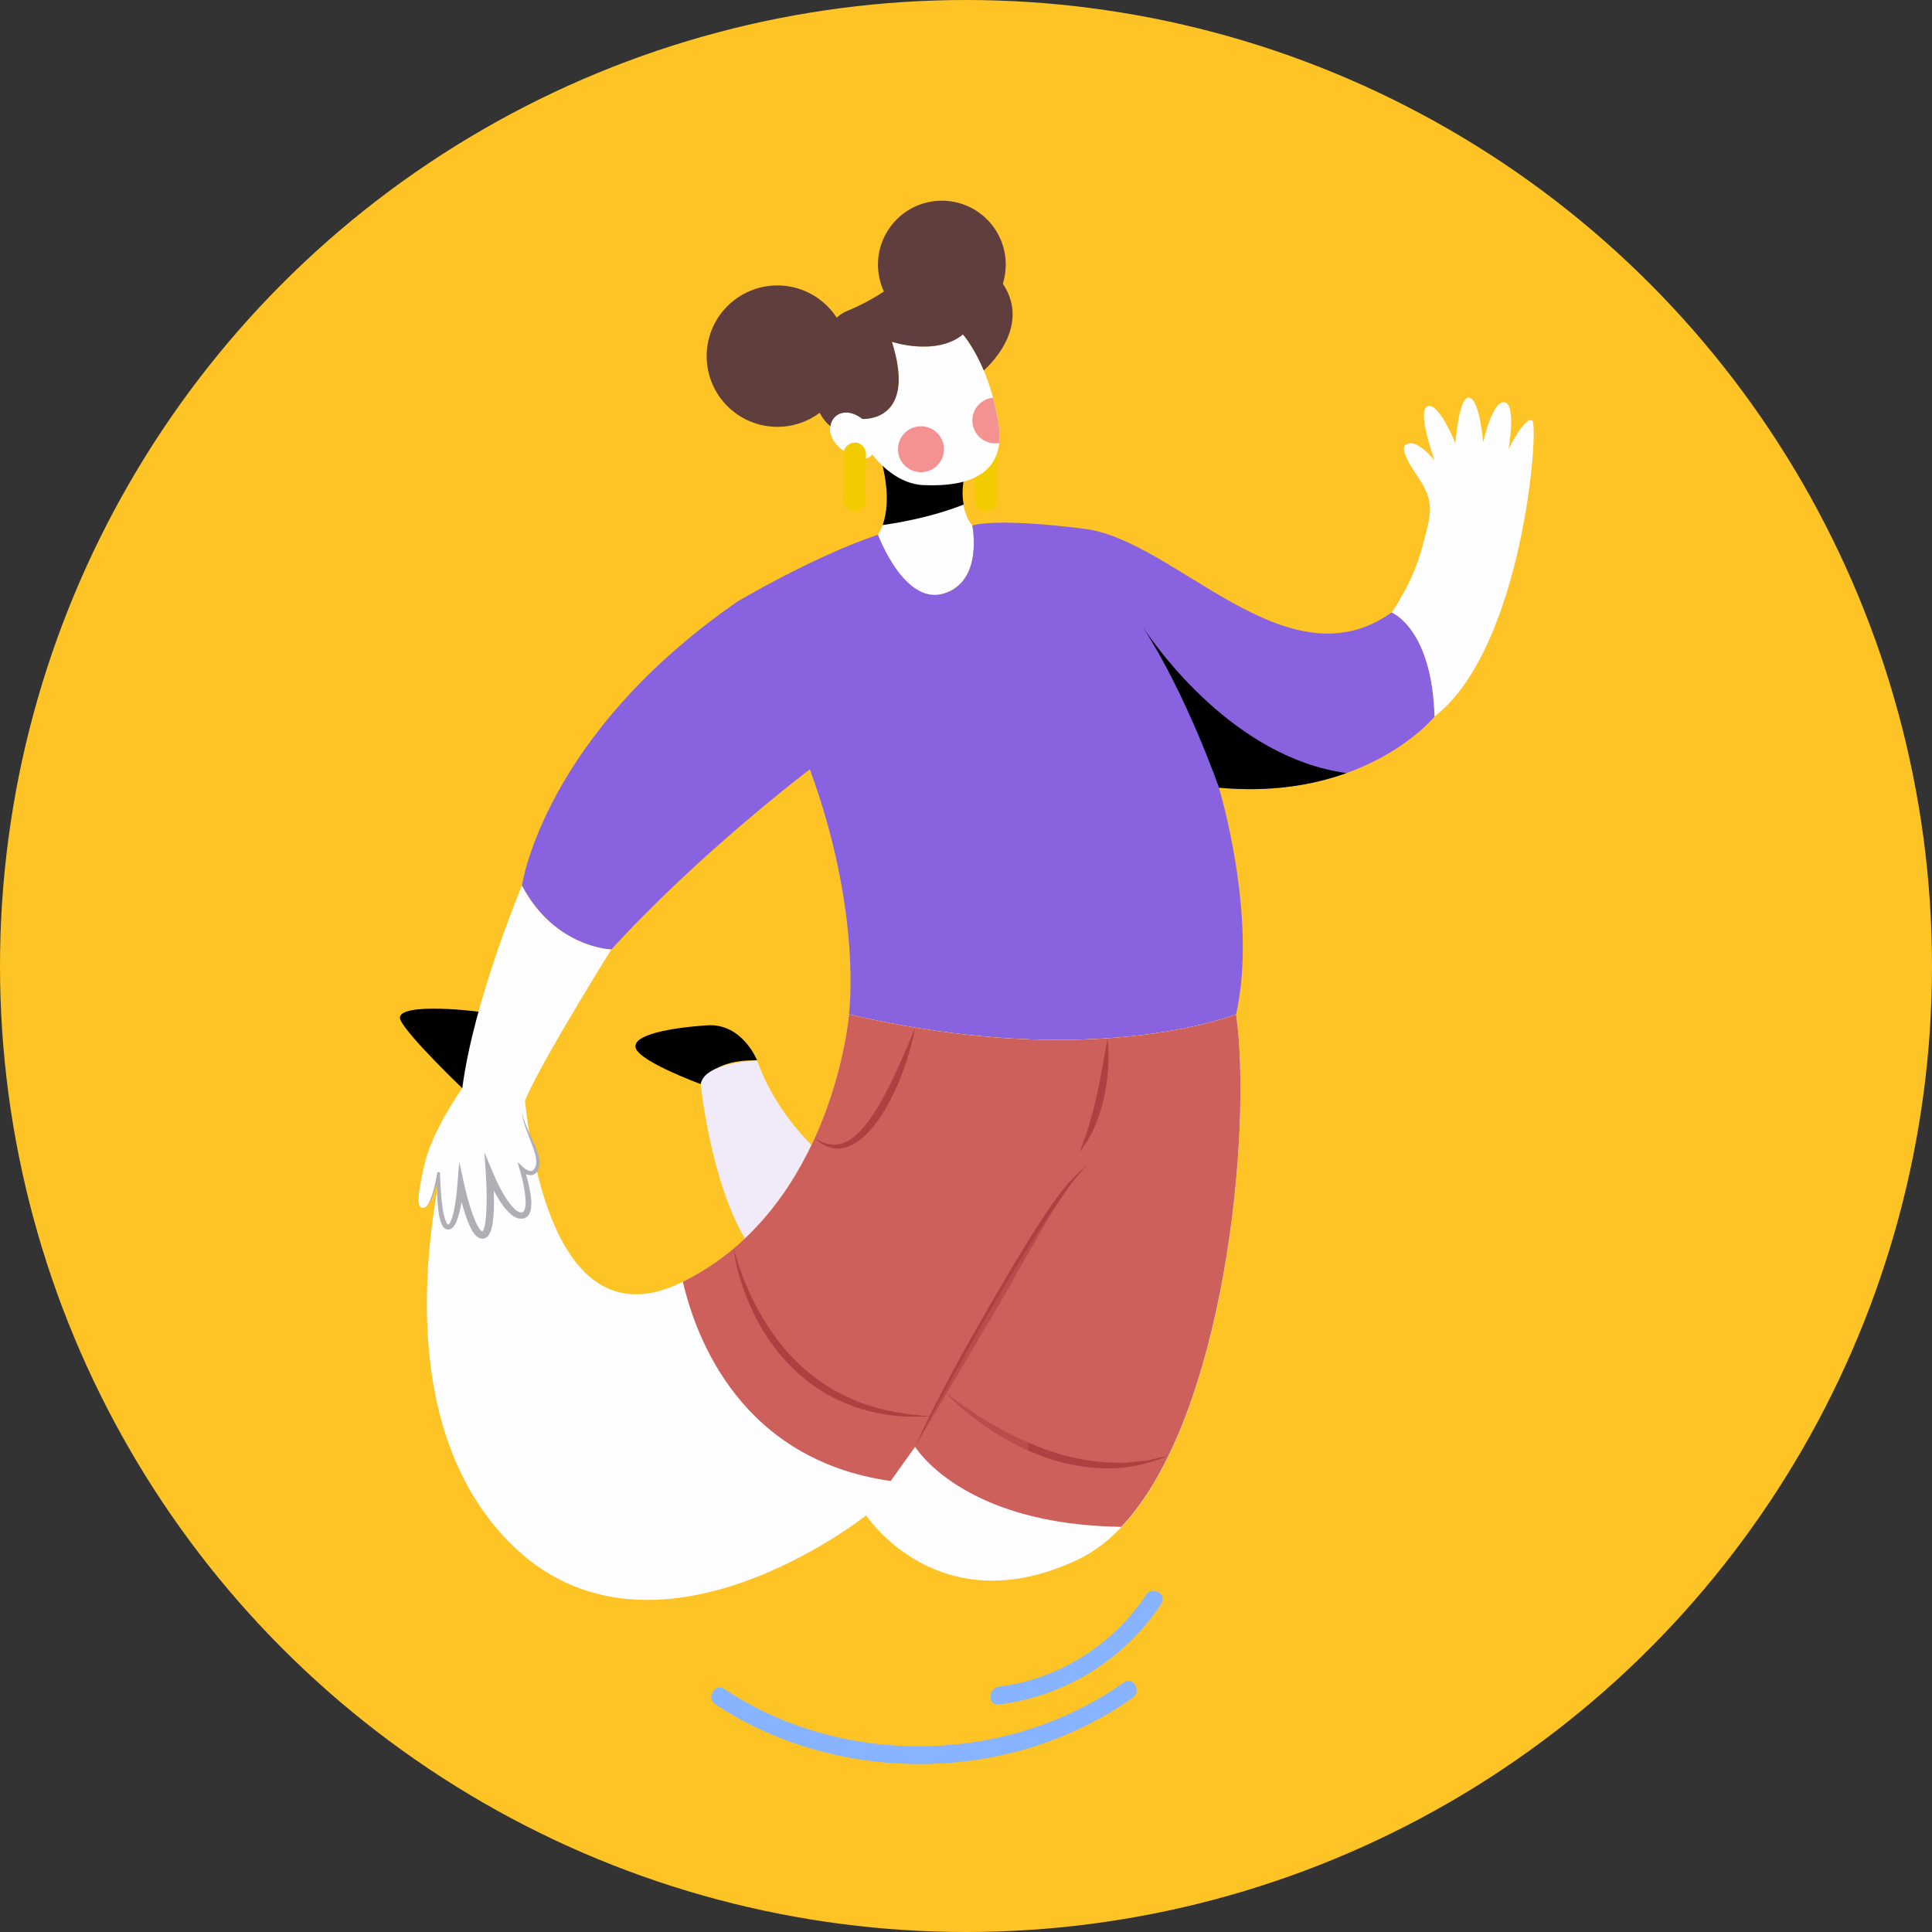 <svg width="553" height="553" viewBox="0 0 553 553" fill="none" xmlns="http://www.w3.org/2000/svg">
<rect x="0" y="0" width="553" height="553" fill="#333333" stroke="none"/>
<circle cx="276.5" cy="276.5" r="276.5" fill="#FEC425"/>
<mask id="mask0_39_2018" style="mask-type:alpha" maskUnits="userSpaceOnUse" x="0" y="0" width="553" height="553">
<circle cx="276.5" cy="276.5" r="276.5" fill="#F9F9F9"/>
</mask>
<g mask="url(#mask0_39_2018)">
<path d="M279.065 129.922C279.065 134.278 278.76 138.702 279.065 143.058C279.184 144.736 280.472 146.363 282.286 146.278C283.93 146.21 285.641 144.854 285.506 143.058C285.201 138.702 285.506 134.278 285.506 129.922C285.506 128.228 284.014 126.617 282.286 126.685C280.54 126.77 279.065 128.109 279.065 129.922Z" fill="#F3CC00"/>
<path d="M222.506 122.176C233.683 122.176 242.743 113.116 242.743 101.94C242.743 90.763 233.683 81.703 222.506 81.703C211.329 81.703 202.269 90.763 202.269 101.94C202.269 113.116 211.329 122.176 222.506 122.176Z" fill="#603E3E"/>
<path d="M283.735 87.332C290.139 79.522 288.999 67.999 281.189 61.595C273.379 55.191 261.856 56.331 255.452 64.141C249.048 71.952 250.188 83.475 257.998 89.879C265.808 96.283 277.331 95.143 283.735 87.332Z" fill="#603E3E"/>
<path d="M275.623 95.719C275.623 95.719 282.979 103.787 285.793 120.956C288.589 138.142 273.166 139.193 264.403 138.837C255.641 138.481 249.675 130.075 249.675 130.075C249.675 130.075 247.217 133.939 240.556 128.329C233.895 122.719 239.505 114.295 246.861 119.905C246.861 119.905 262.641 120.956 255.285 97.821C255.285 97.821 267.912 102.024 275.623 95.719Z" fill="#FEFDFF"/>
<path d="M246.861 119.922C246.861 119.922 262.641 120.973 255.285 97.838C255.285 97.838 267.912 102.041 275.623 95.736C275.623 95.736 278.674 99.092 281.589 106.041C281.589 106.041 296.623 93.279 286.132 79.957C275.623 66.635 264.403 71.194 257.742 79.957C257.742 79.957 251.776 85.211 242.319 89.075C233.624 92.618 228.201 114.16 237.675 122.024C238.183 118.516 242.166 116.329 246.878 119.939L246.861 119.922Z" fill="#603E3E"/>
<path d="M263.608 135.16C267.24 135.16 270.184 132.215 270.184 128.583C270.184 124.952 267.24 122.007 263.608 122.007C259.976 122.007 257.032 124.952 257.032 128.583C257.032 132.215 259.976 135.16 263.608 135.16Z" fill="#F49292"/>
<path d="M284.234 113.838C280.912 114.177 278.319 116.939 278.319 120.346C278.319 123.99 281.268 126.922 284.895 126.922C285.268 126.922 285.641 126.871 285.997 126.804C286.183 125.092 286.132 123.16 285.776 120.956C285.353 118.363 284.81 116.007 284.234 113.821V113.838Z" fill="#F49292"/>
<path d="M241.438 129.922C241.438 134.278 241.133 138.702 241.438 143.058C241.557 144.736 242.845 146.363 244.659 146.278C246.303 146.21 248.014 144.854 247.879 143.058C247.574 138.702 247.879 134.278 247.879 129.922C247.879 128.228 246.387 126.617 244.659 126.685C242.913 126.77 241.438 128.109 241.438 129.922Z" fill="#F3CC00"/>
<path d="M275.759 137.871C271.912 138.905 267.675 138.973 264.387 138.854C259.285 138.651 255.149 135.719 252.573 133.312C252.573 133.312 256.065 145.515 251.285 153.057C251.285 153.057 258.777 173.396 270.166 169.888C281.556 166.379 278.302 150.43 278.302 150.43C278.302 150.43 274.488 146.38 275.742 137.888L275.759 137.871Z" fill="#FEFDFF"/>
<path d="M398.334 175.311C368.182 196.701 336.623 154.617 310.319 151.346C284.014 148.058 278.319 150.431 278.319 150.431C278.319 150.431 281.573 166.379 270.184 169.888C258.794 173.396 251.303 153.058 251.303 153.058C232.947 159.193 211.117 172.159 211.117 172.159C155.372 210.735 149.406 253.496 149.406 253.496C158.881 271.377 174.999 271.733 174.999 271.733C200.236 244.039 231.795 220.192 231.795 220.192C246.879 261.208 243.015 290.326 243.015 290.326C313.149 306.801 353.809 290.326 353.809 290.326C360.114 262.276 348.894 225.463 348.894 225.463C390.961 229.327 410.605 205.124 410.605 205.124C409.91 179.871 398.334 175.328 398.334 175.328V175.311Z" fill="#8962DF"/>
<path d="M252.625 150.295C259.879 149.244 268.15 147.447 275.828 144.431C275.506 142.651 275.387 140.498 275.777 137.888C271.93 138.922 267.693 138.99 264.405 138.871C259.303 138.668 255.168 135.736 252.591 133.329C252.591 133.329 255.32 142.888 252.625 150.312V150.295Z" fill="black"/>
<path d="M327.147 179.532C339.774 199.074 348.91 225.463 348.91 225.463C363.876 226.836 375.977 224.65 385.401 221.277C353.401 216.921 331.232 185.667 327.164 179.532H327.147Z" fill="black"/>
<path d="M438.554 120.38C436.452 119.092 431.774 128.583 431.774 128.583C431.774 128.583 434.113 115.584 430.605 115.126C427.096 114.651 424.52 126.685 424.52 126.685C424.52 126.685 423.588 114.414 420.554 113.821C417.52 113.228 416.588 126.922 416.588 126.922C416.588 126.922 411.91 115.126 408.639 116.279C405.368 117.448 410.622 131.702 410.622 131.702C410.622 131.702 406.537 126.787 403.826 126.905C401.131 127.024 400.69 128.888 405.825 136.465C410.961 144.041 409.571 147.125 406.995 156.939C404.419 166.752 398.351 175.294 398.351 175.294C398.351 175.294 409.927 179.854 410.622 205.09C435.977 185.447 440.655 121.634 438.554 120.346V120.38Z" fill="#FEFDFF"/>
<path d="M353.809 290.326C353.809 290.326 313.132 306.8 243.015 290.326C243.015 290.326 238.456 346.071 194.982 367.121C151.508 388.155 149.406 303.546 149.406 303.546L132.339 311.495C132.339 311.495 103.119 394.477 143.796 439.357C184.474 484.238 247.913 433.747 247.913 433.747C247.913 433.747 268.625 465.306 308.59 446.374C348.555 427.442 359.08 327.156 353.826 290.343L353.809 290.326Z" fill="#FEFDFF"/>
<path d="M149.389 303.529C149.389 303.529 151.846 292.072 142.033 290.326C132.22 288.581 112.237 287.174 114.677 292.072C117.135 296.987 132.321 311.478 132.321 311.478L149.389 303.529Z" fill="black"/>
<path d="M216.711 303.529C216.711 303.529 212.507 292.784 202.338 293.479C192.169 294.173 180.593 296.173 182 300.089C183.406 304.004 200.575 310.309 200.575 310.309C200.575 310.309 203.372 303.072 216.711 303.529Z" fill="black"/>
<path d="M232.252 327.749C227.269 322.682 220.557 314.41 216.71 303.529C216.71 303.529 201.625 304.004 200.574 310.309C200.574 310.309 203.15 337.156 213.184 354.494C221.726 346.444 227.862 336.935 232.252 327.749Z" fill="#F1EAF9"/>
<path d="M254.931 423.917L261.947 414.104C261.947 414.104 275.303 436.425 320.946 437.035C350.691 405.612 358.471 323.004 353.81 290.326C353.81 290.326 313.133 306.8 243.015 290.326C243.015 290.326 238.473 345.647 195.457 366.867C199.287 383.392 212.338 417.832 254.947 423.917H254.931Z" fill="#CE605B"/>
<path d="M261.946 414.104C265.132 406.849 268.81 399.833 272.539 392.85C276.251 385.867 280.217 379.002 284.166 372.172C288.166 365.359 292.115 358.494 296.386 351.817C300.708 345.24 304.996 338.274 311.403 333.461C308.521 336.173 306.098 339.291 303.979 342.596C301.793 345.851 299.776 349.257 297.81 352.664L286.047 373.24L273.996 393.646L267.98 403.849C265.929 407.239 263.963 410.663 261.98 414.087L261.946 414.104Z" fill="#AD4040"/>
<path d="M316.978 297.19C317.707 302.851 317.181 308.597 315.995 314.173C315.368 316.953 314.504 319.698 313.385 322.342C312.283 324.987 310.792 327.478 309.063 329.715C310.08 327.054 310.995 324.427 311.809 321.766C312.571 319.088 313.317 316.427 313.893 313.699C315.131 308.275 316.012 302.784 316.978 297.19Z" fill="#AD4040"/>
<path d="M209.997 357.359C210.862 360.63 211.913 363.833 213.218 366.935C214.472 370.053 215.913 373.087 217.574 375.969C220.896 381.748 224.946 387.121 229.895 391.528C232.353 393.748 235.031 395.697 237.861 397.409C240.692 399.121 243.743 400.46 246.827 401.68C253.098 403.9 259.776 405.002 266.539 405.375C263.166 405.595 259.759 405.595 256.352 405.256C252.946 404.968 249.607 404.154 246.302 403.239C243.031 402.205 239.844 400.833 236.827 399.155C233.844 397.426 231.031 395.392 228.455 393.104C223.336 388.477 219.184 382.85 216.116 376.731C213.065 370.613 210.845 364.07 209.98 357.342L209.997 357.359Z" fill="#AD4040"/>
<path d="M270.404 398.341C272.692 400.154 275.014 401.917 277.438 403.51C279.811 405.171 282.268 406.714 284.794 408.12C289.828 410.951 295.048 413.442 300.471 415.307C305.895 417.205 311.573 418.222 317.285 418.629L321.59 418.696C323.03 418.696 324.454 418.408 325.878 418.29L328.047 418.103C328.759 417.985 329.454 417.798 330.166 417.629C331.573 417.29 332.996 416.985 334.437 416.696C329.03 418.883 323.2 420.34 317.251 420.29C311.319 420.273 305.404 419.256 299.777 417.357C294.2 415.391 288.845 412.781 283.929 409.544C279.014 406.324 274.353 402.663 270.387 398.358L270.404 398.341Z" fill="#AD4040"/>
<path d="M261.946 294.123C261.184 298.207 260.065 302.207 258.641 306.122C257.235 310.038 255.506 313.851 253.404 317.495C251.218 321.054 248.743 324.647 245.048 327.054C243.235 328.241 240.964 329.003 238.743 328.698C236.54 328.376 234.642 327.207 233.201 325.732C234.947 326.834 236.862 327.698 238.811 327.63C240.743 327.647 242.557 326.817 244.099 325.647C245.642 324.461 246.998 323.003 248.201 321.41C249.421 319.817 250.54 318.139 251.557 316.393C253.625 312.902 255.387 309.207 257.099 305.495C258.76 301.75 260.404 297.97 261.963 294.123H261.946Z" fill="#AD4040"/>
<path d="M149.39 253.513C149.39 253.513 135.594 286.241 132.323 311.478C132.323 311.478 123.899 323.173 121.577 332.986C119.238 342.8 119.238 346.545 121.577 345.613C123.916 344.681 125.543 335.563 125.543 335.563C125.543 335.563 125.306 350.749 128.119 351.223C130.933 351.698 131.865 338.834 131.865 338.834C131.865 338.834 134.899 353.799 138.17 353.562C141.441 353.325 140.034 335.8 140.034 335.8C140.034 335.8 145.17 348.427 149.39 347.952C153.593 347.478 149.39 334.63 149.39 334.63C149.39 334.63 152.661 337.664 153.831 333.935C155 330.207 149.627 322.953 149.39 318.037C149.153 313.122 174.983 271.75 174.983 271.75C174.983 271.75 158.847 271.394 149.39 253.513Z" fill="#FEFDFF"/>
<path d="M121.575 345.613C122.389 345.139 122.779 344.257 123.151 343.444C123.507 342.613 123.779 341.732 124.033 340.851C124.524 339.088 124.897 337.291 125.185 335.495L125.931 335.563C125.982 338.037 126.151 340.512 126.355 342.969C126.609 345.376 126.846 347.986 127.795 349.969C127.914 350.19 128.067 350.376 128.168 350.444C128.27 350.512 128.27 350.495 128.338 350.478C128.507 350.41 128.863 349.952 129.067 349.444C129.507 348.427 129.795 347.224 130.033 346.037C130.473 343.647 130.761 341.19 130.948 338.766L131.439 332.512L132.795 338.647C133.405 341.444 134.151 344.257 135.066 346.969C135.524 348.308 136.05 349.647 136.694 350.834C137.016 351.41 137.388 351.986 137.761 352.308C137.948 352.495 138.1 352.512 138.1 352.512C138.1 352.495 138.016 352.579 138.151 352.427C138.66 351.698 138.914 350.122 139.049 348.783C139.185 347.393 139.253 345.952 139.287 344.512C139.338 341.647 139.236 338.732 139.049 335.868L138.643 329.817L140.982 335.41C141.931 337.681 143.015 339.952 144.287 342.054C144.914 343.122 145.609 344.122 146.354 345.037C147.1 345.935 147.998 346.783 148.846 347.003C149.253 347.037 149.575 347.071 149.778 346.851C150.015 346.63 150.219 346.173 150.32 345.63C150.524 344.546 150.473 343.308 150.32 342.105C150.049 339.664 149.473 337.207 148.778 334.834L148.134 332.614L149.846 334.156C150.422 334.681 151.236 335.19 151.897 335.19C152.524 335.224 153.015 334.647 153.303 333.851C153.812 332.325 153.253 330.427 152.676 328.715C152.066 326.97 151.337 325.241 150.693 323.495C150.032 321.749 149.473 319.919 149.405 318.038C149.626 319.902 150.337 321.631 151.083 323.343C151.829 325.054 152.659 326.715 153.388 328.461C154.032 330.207 154.88 332.071 154.32 334.207C154.151 334.698 153.964 335.207 153.541 335.631C153.151 336.071 152.507 336.393 151.897 336.376C150.659 336.342 149.795 335.749 148.965 335.088L150.015 334.41C150.829 336.851 151.49 339.308 151.88 341.885C152.066 343.173 152.185 344.495 151.998 345.901C151.88 346.596 151.676 347.393 151.015 348.105C150.676 348.427 150.219 348.715 149.744 348.783C149.287 348.884 148.846 348.783 148.405 348.766C146.761 348.308 145.812 347.223 144.914 346.24C144.032 345.224 143.287 344.139 142.626 343.037C141.27 340.817 140.134 338.546 139.1 336.156L141.032 335.698C141.27 338.647 141.388 341.58 141.388 344.529C141.388 346.003 141.338 347.495 141.151 349.003C141.066 349.749 140.948 350.512 140.778 351.274C140.575 352.054 140.405 352.834 139.761 353.698C139.456 354.122 138.694 354.63 137.948 354.545C137.236 354.495 136.711 354.139 136.372 353.817C135.66 353.156 135.27 352.461 134.88 351.766C134.151 350.376 133.643 348.969 133.168 347.562C132.236 344.732 131.541 341.885 130.931 338.986L132.778 338.868C132.558 341.393 132.236 343.868 131.66 346.359C131.355 347.596 131.05 348.834 130.456 350.071C130.134 350.664 129.829 351.376 128.846 351.834C128.338 352.054 127.643 351.901 127.27 351.579C126.88 351.274 126.677 350.918 126.507 350.596C125.406 348.003 125.389 345.529 125.185 343.02C125.033 340.512 125.084 338.02 125.168 335.529L125.914 335.597C125.507 337.41 125.033 339.19 124.423 340.952C124.118 341.817 123.779 342.698 123.355 343.512C122.914 344.308 122.423 345.19 121.575 345.579V345.613Z" fill="#B1AEB5"/>
<g style="mix-blend-mode:multiply" opacity="0.41">
<path d="M225.134 205.125C201.134 218.836 180.101 248.768 167.355 269.988C171.762 271.666 174.999 271.75 174.999 271.75C200.236 244.056 231.794 220.209 231.794 220.209L225.134 205.125Z" fill="#8962DF"/>
</g>
<g style="mix-blend-mode:multiply" opacity="0.41">
<path d="M303.962 342.596C285.657 368.223 261.946 414.103 261.946 414.103C261.946 414.103 270.166 427.832 295.759 434.052C289.911 410.205 303.962 342.596 303.962 342.596Z" fill="#CE605B"/>
</g>
<path d="M204.726 487.831C232.267 506.068 268.47 509.746 299.47 498.746C308.266 495.628 316.622 491.357 324.232 485.967C326.876 484.086 324.351 479.679 321.673 481.577C295.826 499.899 261.623 504.543 231.539 495.035C222.946 492.323 214.81 488.425 207.302 483.442C204.573 481.628 202.014 486.035 204.743 487.831H204.726Z" fill="#88B3FF"/>
<path d="M285.911 487.882C304.792 485.56 321.945 475.001 332.402 459.069C334.199 456.323 329.809 453.781 328.012 456.509C318.64 470.797 302.894 480.695 285.911 482.797C282.708 483.187 282.674 488.289 285.911 487.882Z" fill="#88B3FF"/>
</g>
</svg>
